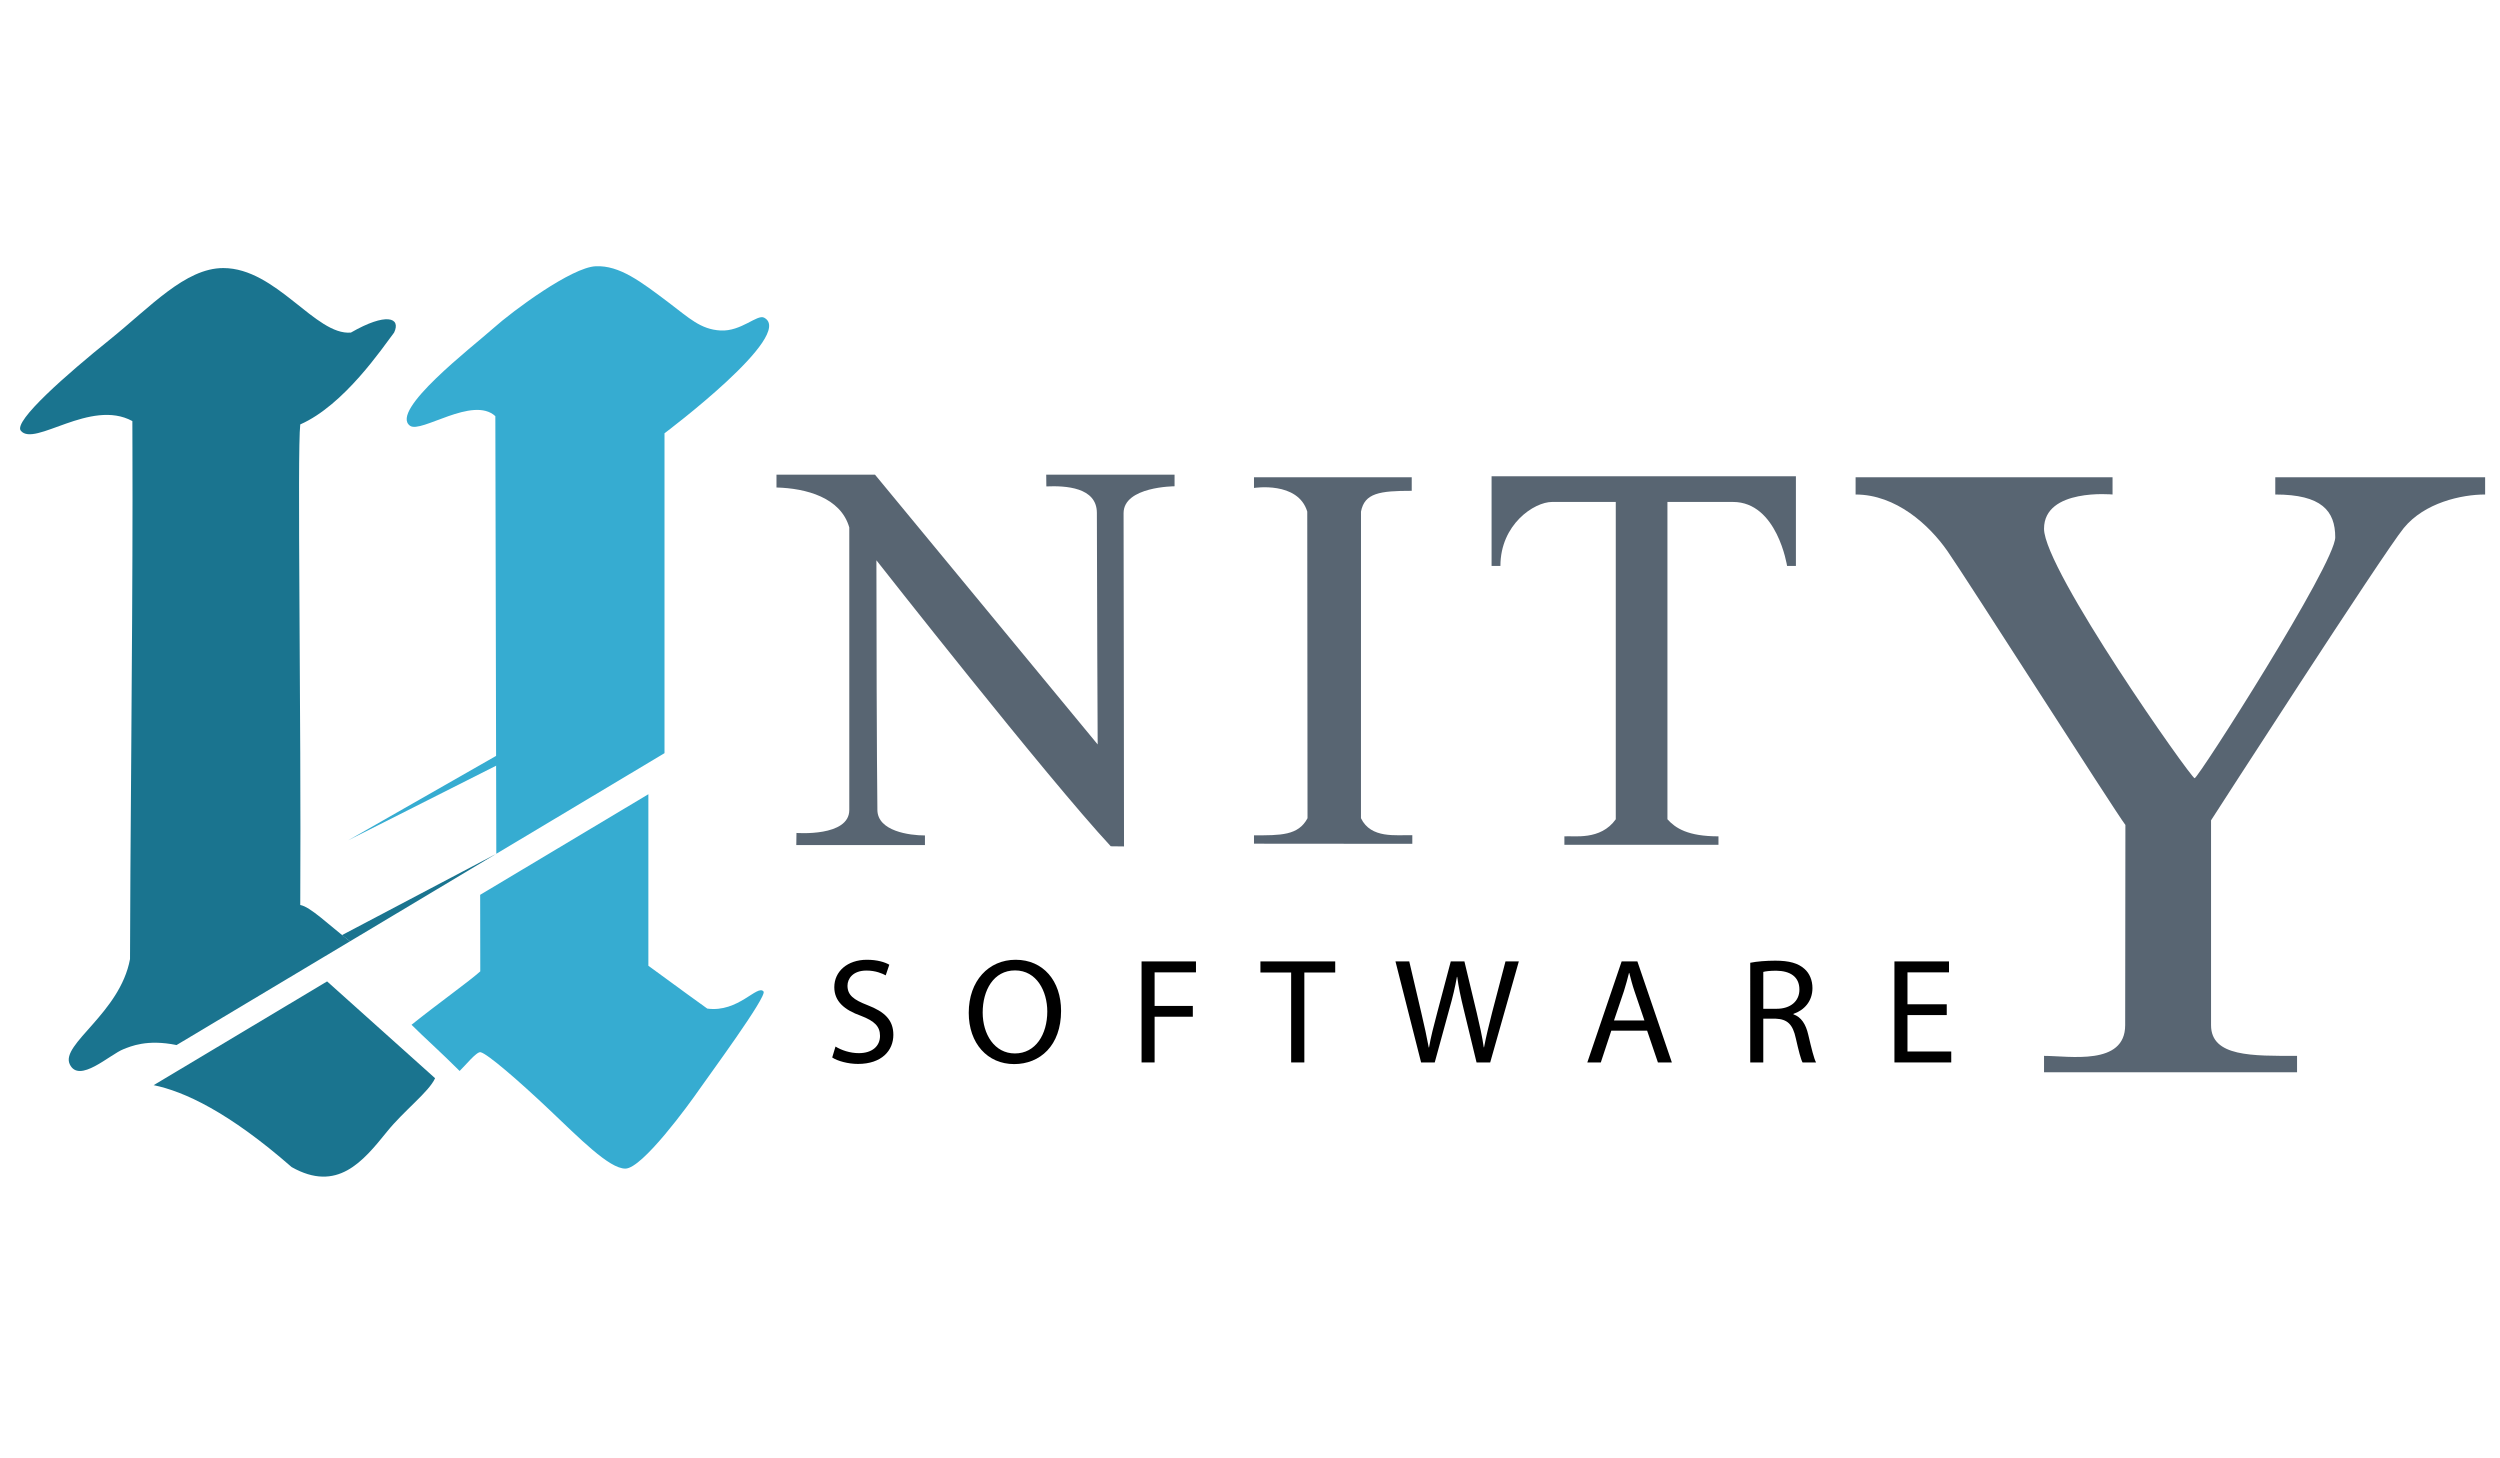<svg version="1.1" xmlns="http://www.w3.org/2000/svg" xmlns:xlink="http://www.w3.org/1999/xlink" x="0px" y="0px" width="960px"
	 height="560px" viewBox="0 0 960 560" enable-background="new 0 0 960 560" xml:space="preserve">



<g id="Nity">
	<g>
		<path fill="#586572" d="M298.169,182.26h37.823l85.515,103.603c0,0-0.308-65.164-0.308-88.906c0-9.876-12.026-10.484-19.4-10.175
			c0-2.004-0.052-4.522-0.052-4.522h49.285v4.471c0,0-19.58,0.051-19.58,10.33c0,16.445,0.17,85.122,0.17,127.971
			c-1.815,0-3.022-0.06-5.079-0.06c-24.417-26.28-90.002-109.822-90.002-109.822c-0.001,23.133,0.14,77.189,0.376,95.896
			c0.103,8.119,12.307,9.765,18.261,9.765c0,2.74,0,3.699,0,3.699h-49.403l0.068-4.661c0,0,20.282,1.577,20.282-8.803
			c0-23.229,0-83.16,0-108.503c-3.289-11.512-16.599-15.04-27.957-15.348C298.169,184.863,298.169,182.26,298.169,182.26z"/>
		<path fill="#586572" d="M481.534,323.977l60.794,0.051c0,0,0-2.107,0-3.314c-6.269-0.154-15.881,1.423-19.717-6.526
			c0-9.224,0.01-109.591,0.01-117.736c1.37-7.124,7.151-7.982,19.484-7.982c0-1.917,0-5.207,0-5.207h-60.571v4.111
			c0,0,16.89-2.708,20.453,9.077c0,9.841,0.103,111.158,0.103,117.736c-3.52,6.706-10.416,6.577-20.556,6.577"/>
		<path fill="#586572" d="M572.767,182.88h116.862v34.432h-3.391c0,0-3.768-24.564-20.775-24.564c-13.67,0-25.169,0-25.169,0
			s0,118.096,0,121.847c3.084,3.444,7.88,6.563,19.596,6.563c0,1.027,0,3.254,0,3.254h-59.166c0,0,0-1.403,0-3.254
			c3.527-0.309,13.876,1.712,19.733-6.563c0-12.488,0-121.847,0-121.847s-17.575,0-24.461,0c-6.887,0-19.837,8.633-19.837,24.564
			c-1.747,0-3.393,0-3.393,0V182.88z"/>
		<path fill="#586572" d="M849.042,393.669c0,12.207,15.974,11.789,33.025,11.789c0,2.25,0,6.302,0,6.302h-97.16
			c0,0,0-2.252,0-6.302c9.713,0,31.158,3.911,31.158-11.789c0,0,0.087-68.519,0.087-76.88
			c-4.146-5.481-61.393-95.244-68.383-105.248c-6.989-10.003-19.734-21.652-35.22-21.652c0-2.136,0-6.629,0-6.629h98.669v6.629
			c0,0-26.312-2.527-26.312,13.156c0,15.681,56.459,95.792,57.83,95.792c1.372,0,53.996-82.363,53.996-92.503
			c0-10.142-5.207-16.445-23.023-16.445c0-2.817,0-6.629,0-6.629h80.581c0,0,0,3.005,0,6.629c-9.122,0-23.296,3.151-31.246,12.882
			c-7.95,9.73-74.003,112.236-74.003,112.236V393.669z"/>
		<g>
			<path d="M320.831,401.877c2.245,1.381,5.525,2.532,8.979,2.532c5.123,0,8.116-2.705,8.116-6.619c0-3.626-2.072-5.698-7.31-7.713
				c-6.332-2.244-10.245-5.525-10.245-10.993c0-6.043,5.007-10.532,12.547-10.532c3.971,0,6.849,0.921,8.576,1.899l-1.381,4.086
				c-1.266-0.69-3.856-1.842-7.367-1.842c-5.295,0-7.31,3.166-7.31,5.813c0,3.626,2.36,5.41,7.712,7.482
				c6.562,2.532,9.9,5.698,9.9,11.396c0,5.986-4.432,11.166-13.583,11.166c-3.741,0-7.828-1.093-9.899-2.475L320.831,401.877z"/>
			<path d="M407.453,388.178c0,13.354-8.116,20.433-18.015,20.433c-10.245,0-17.44-7.942-17.44-19.684
				c0-12.317,7.655-20.375,18.015-20.375C400.604,368.552,407.453,376.667,407.453,388.178z M377.351,388.812
				c0,8.288,4.489,15.713,12.375,15.713c7.943,0,12.432-7.31,12.432-16.116c0-7.712-4.029-15.771-12.375-15.771
				C381.495,372.638,377.351,380.293,377.351,388.812z"/>
			<path d="M438.36,369.185h20.893v4.202h-15.885v12.893h14.677v4.144h-14.677v17.555h-5.008V369.185z"/>
			<path d="M495.802,373.443h-11.799v-4.259h28.721v4.259h-11.856v34.534h-5.065V373.443z"/>
			<path d="M545.702,407.978l-9.842-38.793h5.295l4.604,19.627c1.151,4.835,2.188,9.669,2.878,13.41h0.115
				c0.633-3.856,1.842-8.461,3.166-13.468l5.18-19.569h5.237l4.72,19.685c1.094,4.604,2.13,9.209,2.705,13.295h0.115
				c0.806-4.259,1.899-8.575,3.108-13.41l5.122-19.569h5.123l-10.993,38.793h-5.238l-4.892-20.202
				c-1.209-4.95-2.015-8.749-2.533-12.662h-0.115c-0.69,3.855-1.554,7.654-2.992,12.662l-5.525,20.202H545.702z"/>
			<path d="M618.74,395.775l-4.028,12.202h-5.181l13.181-38.793h6.044l13.237,38.793h-5.353l-4.145-12.202H618.74z M631.461,391.861
				l-3.799-11.165c-0.863-2.533-1.439-4.835-2.015-7.08h-0.115c-0.575,2.303-1.209,4.662-1.957,7.022l-3.799,11.223H631.461z"/>
			<path d="M672.095,369.703c2.532-0.519,6.159-0.807,9.612-0.807c5.353,0,8.806,0.979,11.224,3.166
				c1.956,1.727,3.05,4.374,3.05,7.367c0,5.122-3.223,8.519-7.31,9.899v0.173c2.993,1.036,4.777,3.799,5.698,7.828
				c1.267,5.41,2.188,9.151,2.993,10.647h-5.181c-0.633-1.094-1.496-4.432-2.59-9.267c-1.15-5.353-3.223-7.367-7.77-7.54h-4.72
				v16.807h-5.008V369.703z M677.103,387.372h5.122c5.353,0,8.749-2.935,8.749-7.367c0-5.007-3.626-7.194-8.922-7.252
				c-2.417,0-4.144,0.23-4.949,0.461V387.372z"/>
			<path d="M747.55,389.79h-15.079v13.986h16.807v4.201h-21.814v-38.793h20.951v4.202h-15.943v12.259h15.079V389.79z"/>
		</g>
	</g>
</g>
<g id="U">
	<g id="LetterU">
		<g id="LeftU">
			<path fill="#1A748F" d="M115.298,347.519c0.411-73.179-1.233-173.851,0-184.54c16.856-7.401,31.655-29.517,36.041-35.271
				c2.742-5.756-3.014-7.812-16.582,0c-13.567,1.233-28.632-24.771-49.027-24.771c-14.567,0-27.987,14.927-43.613,27.51
				c-16.172,13.02-37.094,31.274-34.125,34.946c5.208,6.442,26.802-12.469,42.836-3.699c0,7.666,0.06,9.178,0.06,30.148
				c0,53.624-0.959,143.994-0.959,176.441c-3.838,20.763-26.723,32.687-23.161,40.359c3.565,7.672,15.371-3.726,20.715-5.782
				c2.637-1.014,8.915-3.895,20.317-1.557l0.006-0.005l66.596-39.833C126.193,355.145,119.192,348.19,115.298,347.519z"/>
			<g>
				<path fill="#1A748F" d="M167.077,414.036c-2.39,5.289-11.906,12.376-18.5,20.556c-9.29,11.519-19.118,23.435-36.59,13.566
					c-24.212-21.183-41.342-29.083-53.052-31.47c0.024,0.005,0.047,0.007,0.071,0.014l0.006-0.007l66.596-39.834L167.077,414.036z"
					/>
			</g>
			<polygon fill="#1A748F" points="134.403,361.466 190.582,327.85 131.279,359.105 			"/>
		</g>
		<g id="RightU">
			<path fill="#36ACD1" d="M293.405,121.977c-2.637-1.378-8.781,5.359-16.718,4.934c-7.676-0.412-12.061-4.797-19.872-10.689
				c-10.767-8.121-18.912-14.39-28.079-13.978c-9.167,0.411-31.534,16.856-39.346,23.845c-7.812,6.989-40.023,31.671-31.931,37.412
				c4.248,3.015,24.12-11.649,32.753-3.7c0,13.501,0.264,114.222,0.369,168.049l64.589-38.635c0-54.58,0-122.836,0-122.836
				S305.781,128.447,293.405,121.977z"/>
			<path fill="#36ACD1" d="M184.382,343.61c0.027,13.377,0.043,23.869,0.043,29.394c-4.214,3.803-16.591,12.627-26.403,20.514
				c4.702,4.702,11.256,10.514,18.477,17.734c1.953-1.823,6.488-7.516,8.029-7.208c2.584,0.517,14.69,10.997,26.209,21.894
				c11.838,11.197,23.144,22.81,29.396,22.81c6.509,0.002,24.462-24.73,28.162-30.074c3.7-5.345,26.378-36.119,24.904-37.94
				c-2.329-2.879-9.692,8.204-21.615,6.559c0,0-13.156-9.455-22.612-16.445c0-0.567,0-28.533,0-65.87L184.382,343.61z"/>
			<polygon fill="#36ACD1" points="133.669,322.704 225.761,276.247 223.705,271.313 			"/>
		</g>
	</g>
</g>
</svg>
